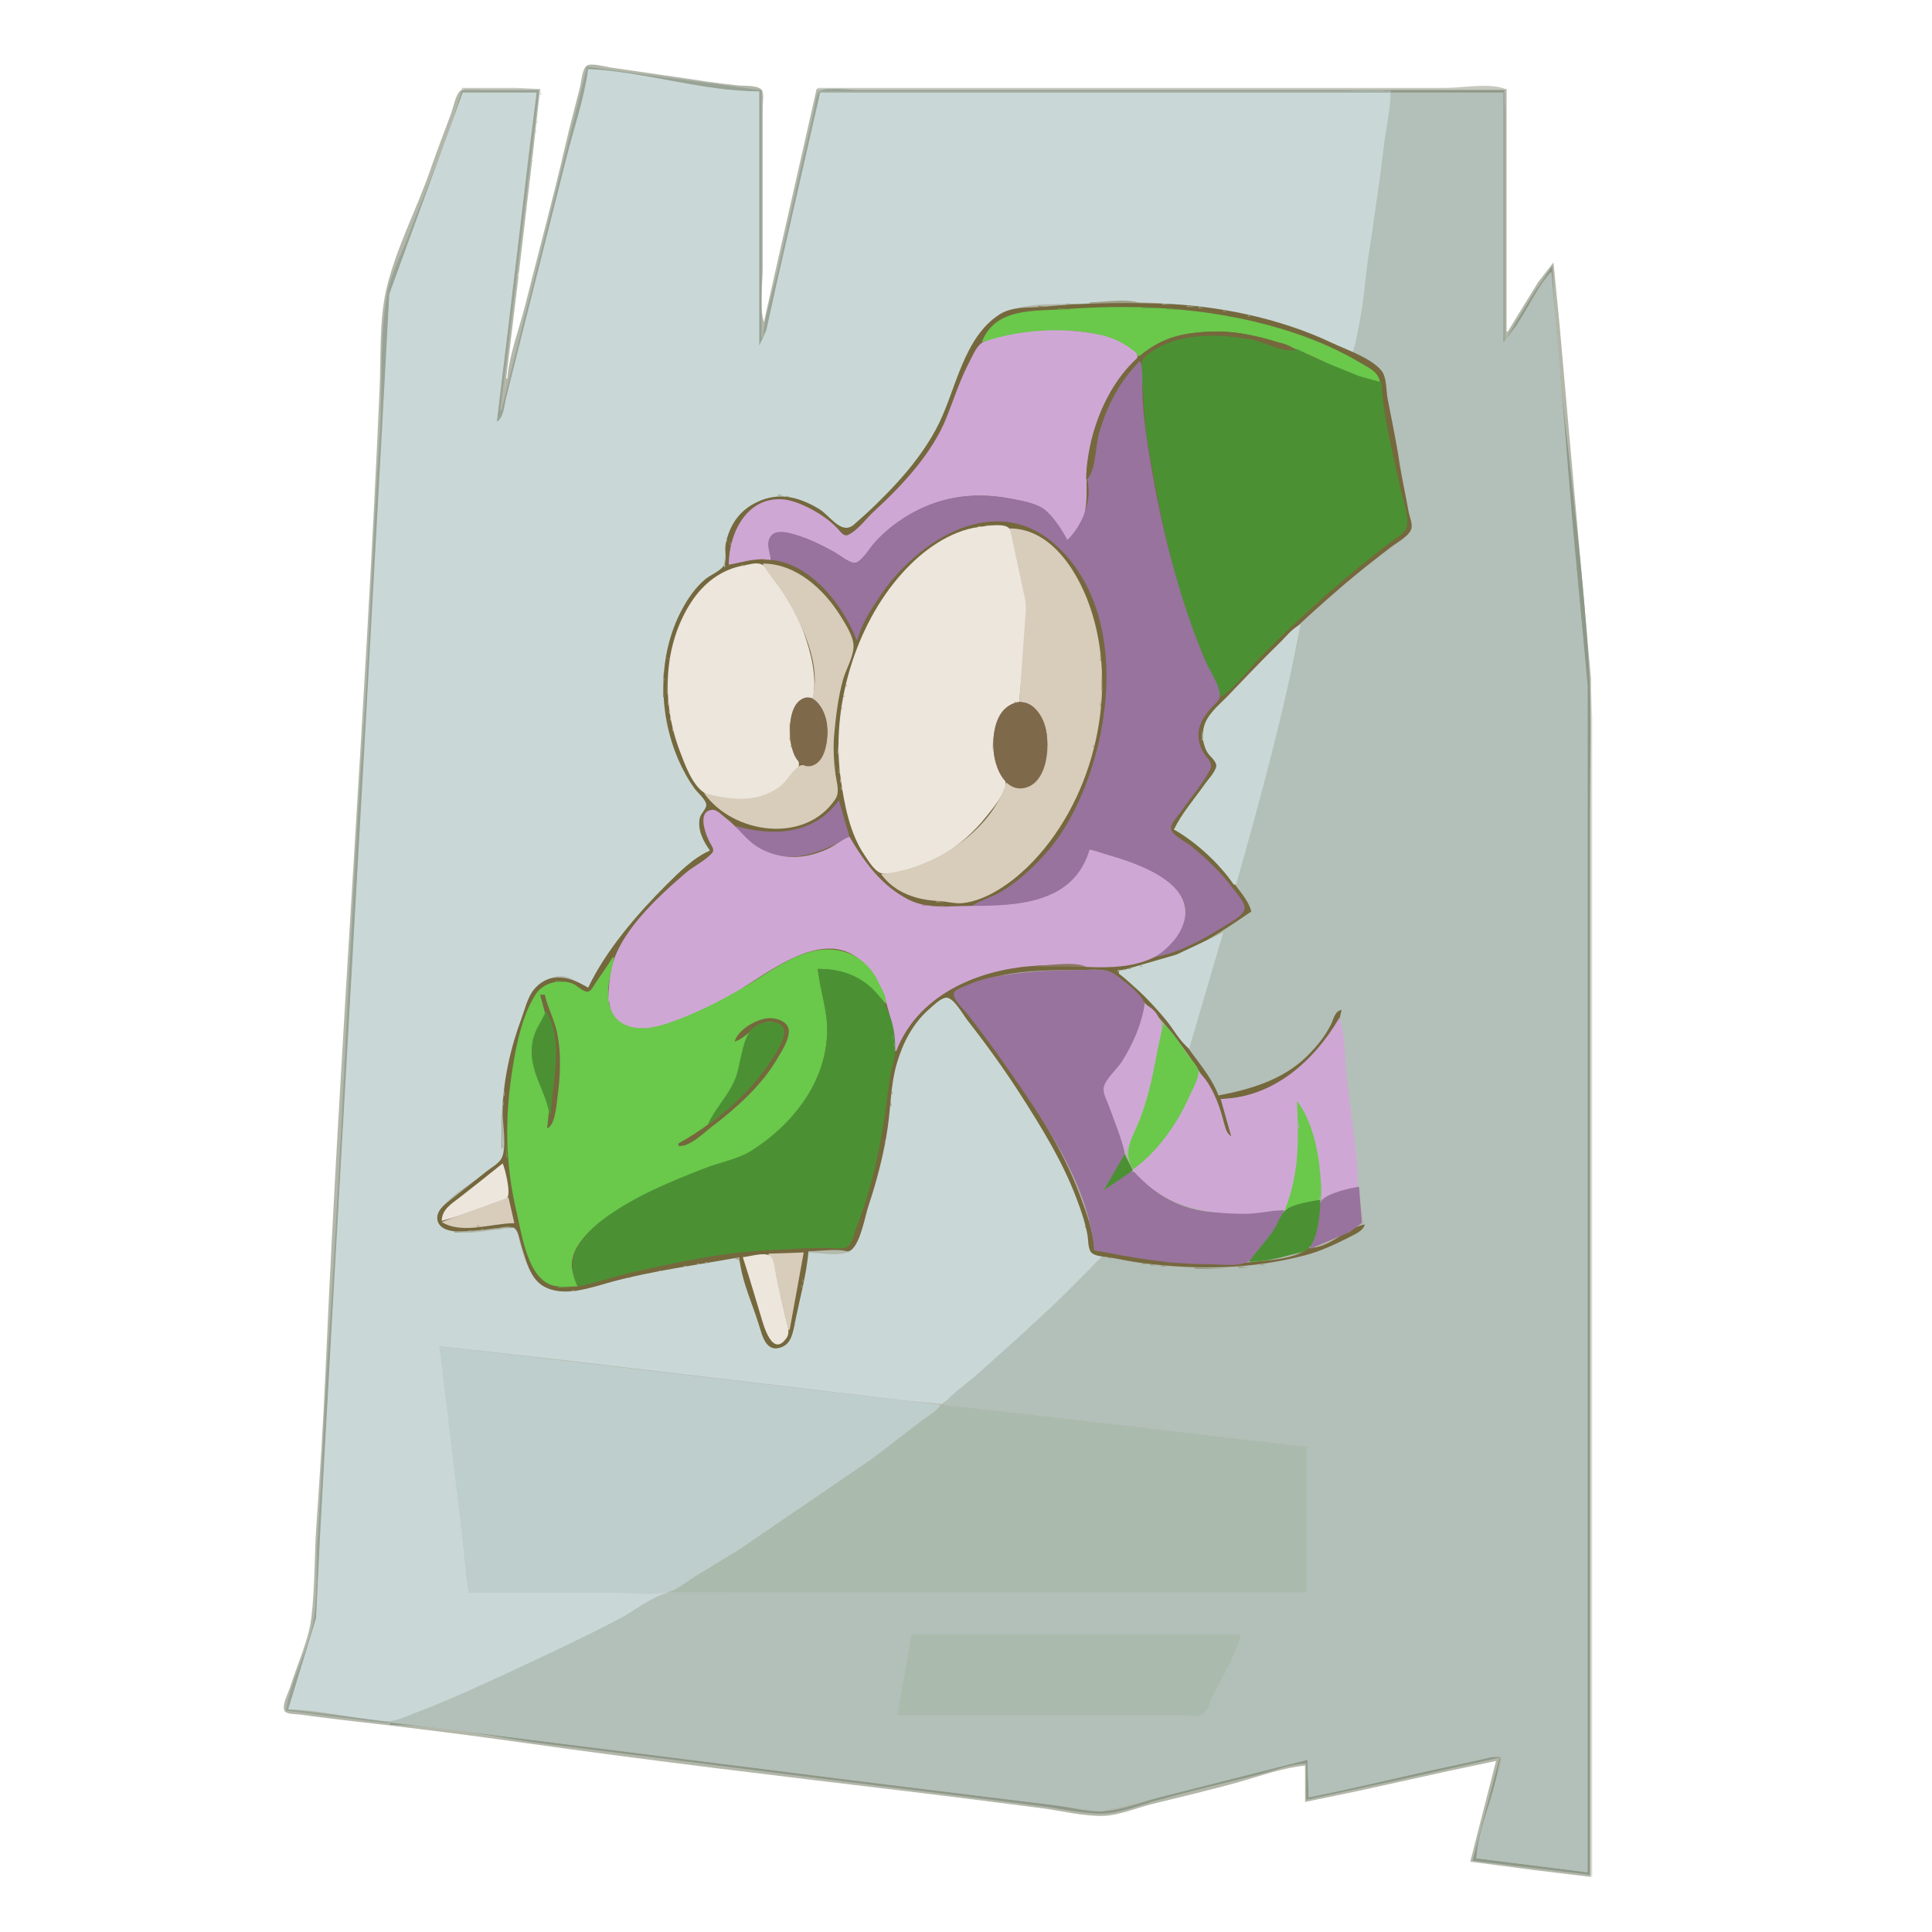 <svg version="1.1" id="Calque_1" xmlns="http://www.w3.org/2000/svg" x="0" y="0" viewBox="0 0 1649 1649" style="enable-background:new 0 0 1649 1649" xml:space="preserve"><style>.st2{fill:#c9d8d7}.st4{fill:#d8dad4}.st9{fill:#d9dbd5}.st11{fill:#9ea088}.st12{fill:#b3bcaf}.st13{fill:#9e9f88}.st14{fill:#75683d}.st15{fill:#9fa089}.st17{fill:#6ac84b}.st18{fill:#679843}.st19{fill:#a4a792}.st20{fill:#679742}.st21{fill:#99997f}.st22{fill:#99987f}.st23{fill:#aeaeae}.st24{fill:#cfa7d5}.st25{fill:#4b9134}.st26{fill:#98739d}.st28{fill:#a28787}.st29{fill:#928764}.st30{fill:#bfb6a0}.st31{fill:#ece6dd}.st32{fill:#d8ccbb}.st33{fill:#a28788}.st35{fill:#b3bbaf}.st36{fill:#a89f81}.st38{fill:#a4a793}.st39{fill:#a99f82}.st40{fill:#a69a7b}.st42{fill:#b0a78c}.st44{fill:#7f694b}.st55{fill:#a3a692}.st57{fill:#90b688}.st61{fill:#90b689}.st64{fill:#93937a}</style><path d="M433 323h-1l9.7-80 12.6-107 6.7-60h-49c-4.8 0-14.4-1.8-18.5 1-4.5 3.1-6.4 14-8.2 19-5.6 15.7-11.9 31.2-17.3 47-11.8 34.7-30.4 69.3-38.5 105-5.9 26.2-4.3 57.2-5.5 84-12.2 279.1-33.9 557.9-46.1 837-2 44.7-4.8 89.4-7.9 134-1.8 25.9-1.1 52.2-4.3 78-2.3 19.2-12 39.5-17.7 58-1.5 4.9-7.3 15.7-5.4 20.7 1.4 3.7 9.1 3.2 12.3 3.6 12.3 1.6 24.7 3.3 37 4.7 51.7 5.8 103.5 12.2 155 19.5 109.7 15.5 220 28.6 330 41.7 37.4 4.5 74.7 9.3 112 14.1 17 2.2 35.9 7.1 53 6.6 12.9-.4 28.3-6.8 41-10 25.3-6.3 50.9-12.2 76-19.3 17.5-5 36.9-12 55-13.6v31l44-9.1 79-17.4 40-8.5-22 86 55 7.2 48 5.8V579l-17.8-200-9-102-5.2-53-13.2 17-25.8 42h-1V76H697l-32.4 143-12.6 56c-4.1-13.9-1-32.5-1-47V91c0-3.8 1.4-11.3-1-14.4-3.1-4-15.3-3.2-20-3.7-17.6-1.7-35.5-4.6-53-7.2-18.6-2.7-37.3-5.4-56-8.1-4.4-.6-16.6-4.2-20.3-1.5-3.8 2.8-4.5 13.5-5.6 18-4.2 16.7-8.7 33.3-12.6 50-10.5 45.8-23 91.4-34.4 137-5 19.9-13.4 41.3-15.1 61.9z" style="fill:#b3b7aa"/><path d="m501 57-53.3 214-19.7 79h-1l7.9-63L460 77h-66c-11.6 42.6-30.8 84.6-46.2 126-5.7 15.2-14.7 32-17.4 48-6.9 39.7-3.7 82.7-6.4 123-5.7 83.9-8.3 168.1-14 252-12 174.5-17.9 349.5-29.8 524-3.7 53.9-5.3 108-9 162-1.6 22.8 0 46.4-3.3 69-3.9 27-19.8 52-23.8 79l41 5.3 48 5.7v-1l-39-5.3-48-5.7 23.8-77 4.3-87 13-234L321 470l8-153 3.3-64 15.4-43 29.8-81L395 79h63l-24.2 199-9.8 82c5.9-2.1 6.3-12.6 7.6-18l13.5-54c12.8-51.4 25.9-102.6 38.7-154 6-24.2 16.1-50.2 18.1-75 48.5 3.8 97.3 19 146 19v217c4.8-1.7 4.7-7.6 6-12 3.8-13 5.9-26.8 8.9-40 9-39 18.7-77.9 26.8-117 3.3-15.8 9-31.9 10.3-48h487v-1H733c-7.4 0-27.6-3.6-33.4 1-3 2.3-3.8 11.4-4.6 15-2.7 12.7-5.8 25.3-8.7 38-7.6 33.7-15.1 67.4-22.8 101-4.2 18.3-10.6 37.3-12.5 56h-1V77L501 57z" style="fill:#98a396"/><path class="st2" d="M502 59c-3.4 25.5-12.4 51.1-18.6 76-12.6 50.4-25.4 100.6-38 151l-13.5 54c-1.5 6.2-2 16.6-7.9 20l9.7-80 17.5-148 6.8-53h-63l-46.7 128-16 44-6.4 118-13 235-30.8 546-9 162-3.3 69-23.8 78c22.5.2 45.6 5.9 68 8.2 7.6.8 15.4 2.8 23 1.5 21.5-3.7 43.9-17.3 64-25.7 58.2-24.2 113.3-53.7 169-83v-1H400c-8.8-69.6-12.2-141-25-210l100 11.2 205 24.1 90 10.8 34 3.3 13-9.9 27-23.5 69-63.9 28-29c-3.4-.5-8-1.1-10-4.3-2.4-3.8-1.9-10.4-2.9-14.7-3-12.3-6.4-24.2-11.1-36-18.6-46.6-48.2-88.5-77.4-129-6.9-9.5-14.1-18.8-21.4-28-2.4-3.1-5.7-9.3-10.2-9.3-5 .1-11.4 6.7-15 9.7-15.6 13.2-23.3 31.4-28.6 50.6-4.9 18-5 38.4-7.7 57-3.1 20.9-9.4 42-16.1 62-3.1 9.2-7.2 32.8-15.9 38-7.6 4.6-26 1-34.8 1-3.9 20.6-7.3 41.5-11.7 62-1.8 8.3-4.9 17.2-14.3 19.3-9 2-13-9.8-15.1-16.3-4.7-14.6-8.8-29.3-13.2-44-1.3-4.4-2.3-13.3-6.9-15.4-3.7-1.6-9 0-12.8.5-10.4 1.4-20.8 3.5-31 5.5-24.7 4.9-49.6 9.2-74 15.9-16.7 4.6-36.1 10.6-50.9-2.1-11-9.4-16.3-32.8-19.1-46.5-16.7 0-36.7 6.4-53 3.3-7.1-1.3-17.2-6.6-13.6-15.3 5.9-14.3 29.8-26.5 41.6-36 3.8-3 10.5-6.6 12.4-11.2 3.6-8.8-1-25-.3-34.8 2.1-31 9-60.7 19.3-90 5-14.3 13.4-29.8 30.7-30.8 9.1-.5 16.2 6.5 24 9.8 29-43 58.8-89.1 104-117-4.3-8.1-10.3-16.2-8.8-26 .7-4.7 7.5-9.6 6.4-14-1.1-4.5-7.3-9.3-10-13-5.8-7.8-10.3-16.2-14.3-25-18-39.9-18-88.3 3-127 5.1-9.5 11.5-18.6 19.7-25.7 4.2-3.7 12.1-6.9 15-11.6 3.3-5.4 1.7-15.5 3-21.7 3.3-14.9 13.6-26.7 27-33.4 18.9-9.5 35.8-4.2 53 6.9 6.5 4.2 18.4 20.8 26 15.5 9.3-6.5 17-16 25-24 19.3-19.4 39.4-41 51.2-66 14-29.7 20.8-66 46.8-88.7 18.5-16.2 54.8-11.8 78-13.4 55.2-3.8 111.9 2 165 17.5 21.5 6.3 41.7 19.2 63 24.6 10-40.7 13.3-83.6 19.3-125 4.5-31.5 12.5-65.2 12.7-97H700l-36.9 162-9.1 41-6 13V78c-48.8 0-97.2-16.9-146-19z"/><path d="M394 75v1h67l-21-1h-46m304 0v1h587c-13.1-5.5-36.7-1-51-1H698z" style="fill:#c6c9bf"/><path class="st4" d="M461 76v5h1l-1-5z"/><path d="M1187 77v2h96v213c6.4-2.1 10-11.5 13.4-17 8.4-13.5 16.3-31.9 27.6-43l8.8 103 9.3 114 12.8 137v1012l-95-12 16.2-64 4.8-22.4-10 .4-29 6.4-125 27.6-1-32c-40.2 8.3-80.3 19.7-120 30.2-17.8 4.7-38.6 13.4-57 13.8-13.8.3-28.3-4.2-42-5.8-30.4-3.4-60.6-7.4-91-11-110.1-13.2-220-27.9-330-41.4-31.3-3.9-62.7-7.8-94-11.9-16.1-2.1-32.7-5.8-49-5.8v2c45 .4 91.4 11.2 136 16.7 104.7 12.9 209.3 26.7 314 39.4 34.7 4.2 69.3 8.8 104 13.1 16.8 2.1 34.2 6.1 51 6.7 15.8.5 34.8-7.3 50-11.5 27.8-7.7 56-14.3 84-21.3 13.8-3.4 28.8-9.5 43-10.1v31l67-14.3 98-21.7-23 88 100 12V698c0-37.5 1.6-75.5 0-113-5.2-119.6-26.8-238.4-32-358l-15.1 22-24.9 41h-1V77H1187z" style="fill:#8d9888"/><path d="M1284 77v213h1V97l-1-20z" style="fill:#a0a798"/><path d="M700 78v1h487c-11.2-4.7-30.8-1-43-1H700z" style="fill:#a4b0a6"/><path d="M1187 79c-.3 15-4.1 30.1-5.8 45-3.7 30.7-7.8 61.5-12.8 92-4.6 27.9-4.6 59.3-14.3 86 7.5 3.2 20.3 8.7 25.3 15.3 4.5 6 3.7 17.5 5.2 24.7 5.1 23.7 10.2 48 13.6 72 1.2 8.4 2.7 16.7 4.4 25 .8 3.9 3.3 9 1.4 13-4.9 10.2-24 19.8-32.9 26.5-21.9 16.4-40.4 37-62 53.5.9 17.9-7.7 38.7-11.9 56-9 37.7-18.5 75.4-28 113-3.2 12.7-6.7 25.3-10 38-1.3 4.8-4.9 12-3.9 17 1.6 7.7 9.9 14.5 12.8 22l-25 17-6.1 24-14.6 50-7.2 26 9 14 15.9 26c28.9-3.7 58.2-15.2 79-36 7.1-7.1 12.7-15 17.2-24 2.4-4.8 3.2-11.2 8.8-13-3.6 14 1.2 30 2.8 44 3.7 31.3 7 62.7 10.3 94 1.2 11.3 2.3 22.8 4.1 34 .5 3.2 2.7 10.9.9 13.8-2.4 3.9-9.2 6.5-13.1 8.5-12.5 6.4-25.4 12-39 15.7-38.9 10.5-75.9 11.8-116 9-12.4-.8-24.7-3.4-37-5.3-4.8-.8-11.2-3.4-16-2.5-4.7.9-8.8 6.7-12 9.9l-25 25c-22.7 22.7-47.3 43.4-71 64.9-9.3 8.4-21.5 15.9-29 26.1l46 5.2 88 10 176 20.8v124H628c-17.7 0-38.7-3.2-56-.1-15.5 2.8-32.9 17.8-47 24.8-42.3 21.2-84.8 41.2-128 60.6-14.5 6.5-29.2 12.5-44 18.1-7.3 2.8-14.1 6.4-22 6.6v1l50 5.8 94 11.9 301 37.6 120 14.9 44 5.8 58-14.1 118-29.9 1 32c41.9-8.1 83.2-18.8 125-27.4 9.7-2 19.4-4.1 29-6.4 2.5-.6 8.1-2.8 9.9.2 2.5 4.1-4.1 18-5.2 22.6-5.1 20-14.7 42.4-15.6 63l95 12V585l-12.8-137-9.3-114-8.8-102-10.1 14-20 32-10.9 14V79H1187z" style="fill:#b3c0b9"/><path class="st4" d="M458 101v4h1l-1-4m-1 8v4h1l-1-4z"/><path class="st9" d="M454 134v4h1l-1-4m-5 41v4h1l-1-4z"/><path d="M442 232v4h1l-1-4z" style="fill:#d8dbd4"/><path class="st4" d="M1328 246v4h1l-1-4z"/><path class="st11" d="M930 258v1h44c-11.5-4.8-31.5-1-44-1z"/><path class="st12" d="M974 258v1h8l-8-1z"/><path class="st13" d="M910 259v1h14l-14-1z"/><path class="st14" d="M606 726c-13.7 5.7-26.6 18.7-37 29-24.8 24.7-51.9 56.1-67 88-15-9-32.3-14.4-45.8 1-5.8 6.6-8 16.9-11 25-9.3 24.6-15.9 53.6-16.2 80-.1 10.3 4 30.8-1 39.8-2.5 4.5-9 8-13 11.2-9.6 7.7-19.3 15.3-29 23-5.4 4.3-13.9 9.8-12.7 18 1.2 7.7 10.2 9.9 16.7 10 11.3.1 22.8-1.4 34-2.7 3.8-.5 11.4-2.2 14.7-.2 4 2.4 4.9 10.8 6.3 15 4 12.1 7.1 28.1 19 34.8 17.3 9.8 40.4 1 58-3.8 35.9-9.8 72.6-14.2 109-21 1.8 20.8 12.7 42.9 18.4 63 2 6.8 5.7 16.2 14.6 14.6 10.4-1.9 12.3-10.8 14-19.6 4-20.6 10.4-42.2 12-63h26c3 0 7.7.9 10.3-1 8.2-6.1 11.9-28.6 15-38 7.2-21.6 13.1-44.5 16.4-67 2.6-17.8 2.6-36.6 7.6-54 5.1-17.6 13.7-34.5 27.7-46.7 3.6-3.1 9.2-8.9 14-9.8 6.4-1.3 14.8 14.2 18.2 18.5 16.1 20.6 31.6 42 45.7 64 18.2 28.4 36.1 57.3 48 89 3.8 10.1 7.5 20.4 9.3 31 .7 3.9.4 12.3 3.4 15.1 3.4 3.2 11 3.3 15.4 4 10 1.7 19.8 3.9 30 5.1 46.7 5.6 91.4 5 137-6.9 13.2-3.5 25.9-9.4 38-15.6 5-2.6 11.3-5.1 13-10.7-16.4 3-30.3 20.7-48 20-11.1 9.7-35.8 10.8-50 12.2-46.2 4.6-87.7-4.1-133-10.2-.5-16.1-6.8-32.1-12.3-47-15.1-40.6-40-78.9-65.1-114-9.4-13.1-18.8-26.3-28.8-39-3.6-4.6-12.2-12.1-13.1-18-.6-4 6.5-6 9.3-7.2 10.3-4.5 21-7.4 32-9.6 21.6-4.4 43-4.3 65-4.3 7.8 0 19.8-1.6 27 1.9 9.6 4.7 18.3 15.9 26 23.2 24.6 23 46.1 53.7 62.6 82.9 4.1 7.3 6.1 16 8.5 24 1.2 3.9 1.6 8.8 5.9 10l-9-32c40.4-.3 95.8-33.9 103-76-5.9 1-6.8 8.2-9.3 13-5.3 10.4-12.4 18.8-20.7 27-20.2 19.7-48 27.9-75 33-4.7-12.9-14.5-25.1-22.6-36-11.9-15.9-23.4-31.9-37.4-46-8.3-8.4-18.8-15.6-26-25 42.6-1.9 80.3-27 114-50-1.8-7.6-7.7-14.8-12.4-21-12.9-17.2-33.1-41.1-53.6-49 8.5-12.4 17.1-24.7 25.7-37 3.2-4.6 10.1-11.3 10.7-17 .5-5.2-6.3-9.7-8.6-14-6.8-12.9-1.8-23.8 7.4-34 34.1-38.2 71.8-74.5 110.8-107.7 12.7-10.8 25.8-21 39-31.2 5.1-3.9 13.9-8.5 17-14.2 2.5-4.7-.8-11.1-1.7-15.9-2.5-14.6-6-29.3-8.2-44-2.6-17.8-6.5-35.4-9.8-53-1.2-6.6-.7-18.1-5.1-23.5-8.8-11-29.8-17.9-42.3-23.8-45.4-21.6-100-32.5-150-33.7-32-.8-64.2-.3-96 2.8-12.7 1.2-26.7-.6-38 6.7-30.1 19.5-36.8 62.7-51.3 92.5-16 32.9-45.4 63-72.7 86.7-10.8 9.4-20.2-7.5-30-13.4-18.4-11-36.6-14.9-56-4.1-13.4 7.4-20.9 20-23.6 34.8-1 5.2 1.5 13-1.4 17.6-3.1 4.9-11.5 8.1-16 11.8-8.3 7-14.6 16.1-19.7 25.6-20.8 38.4-20.5 88.2-3.4 128 3.8 8.8 8.4 17.3 14 25 2.7 3.7 8.7 8.6 9.9 13 1 3.9-4.5 8.1-5.4 12-2.2 10.2 2.9 20 8.7 28z"/><path class="st15" d="M992 259v1h7l-7-1z"/><path d="M886 261v1h8l-8-1z" style="fill:#898462"/><path class="st13" d="M1013 261v1h8l-8-1z"/><path class="st17" d="M838 292c44.7-8.7 95.9-21.2 134 12h1c36.4-28.8 85.8-24.3 127-8.5 26 10 50.8 25 78 32.5-.5-10.3-9-13.6-17-18.4-17.3-10.3-35.9-18.5-55-25-63.2-21.3-130-25.6-196-20.8-26.1 2-60.4-2-72 28.2z"/><path class="st18" d="M975 262v1h17l-17-1z"/><path class="st19" d="M1023 262v1h4l-4-1z"/><path class="st20" d="M903 263v1h11l-11-1m93 0v1h9l-9-1z"/><path class="st21" d="M1044 265v1h3l-3-1z"/><path class="st22" d="m1060.7 268.3.7.3-.7-.3z"/><path class="st15" d="M1065 269v1h3l-3-1z"/><path class="st23" d="M893 282v1h24l-24-1z"/><path class="st24" d="M622 482c12.1-2.1 23.5-6.3 36-4-.3-5-2.6-9.9-1.9-15 1.3-8.7 9.9-9.5 16.9-7.9 15.4 3.7 29.3 11 43 18.7 3.7 2.1 10.4 8.1 14.9 6.7 5-1.5 9.8-9.8 13.1-13.6 7.6-8.9 16.3-16.7 26-23.3 28.1-19.1 58.9-24.3 92-18 8.9 1.7 21.2 3.7 28.7 9.2 8.1 5.9 14.5 18 20.3 26.2 19.3-13.9 16.1-36 16.4-56 .2-10.9 3.7-22.5 6.5-33 4.3-16.4 10.8-33.1 20.6-47 3.5-5 16.4-15.2 16.4-20.9 0-2.9-3.8-5.1-5.8-6.6-7.1-5.2-15.5-9.2-24-11.2-30.6-7.5-71.1-5.2-101 5.3-6.1 2.2-9.4 11.1-12.3 16.5-8.4 15.8-13.6 32.5-20.2 49-12.2 30.1-37.9 57.7-61.6 79.3-6.8 6.2-13.6 16.1-22 20.1-4 1.9-6.7-2.9-9.1-5.4-7.1-7.4-15.8-13.2-24.9-17.8-6.4-3.2-14.8-6.6-22-7.1-31.3-2.2-46 29.9-46 55.8z"/><path class="st14" d="M927 409c7.2-2.5 6.3-19.4 7.9-26 5.4-22.8 13.5-45.6 28.6-64 26.3-32.1 67-37 105.5-28.9 12.3 2.6 24.5 8.8 37 9.9-3.1-5.5-11.3-6.8-17-8.4-15.4-4.4-31.9-8.6-48-8.6-17.6 0-34.9 1.2-51 9.3-40.1 20-62.1 73.5-63 116.7z"/><path class="st25" d="M1042 595c13.9-9.8 25-25.5 37.1-37.6 24.9-24.8 50.7-48.7 77.9-71 10.5-8.6 21.2-17.1 32-25.3 3.7-2.8 10.5-6.4 11.7-11.2 2.3-9.7-4.2-26.2-6.2-35.9-5.8-28.1-14.3-59.4-15.5-88h-1l-18-5-35-14.2-18-8.8c-9.3 4.6-29-6.5-39-8.2-29.6-5.3-65.3-6.2-89.9 14-6.3 5.2-3.9 14.1-3.2 21.2 1.7 17.7 1.6 35.4 4.7 53 8 45.1 15.8 89.1 29.5 133 8.9 28.9 21.3 56.2 32.9 84z"/><path class="st26" d="M973 308c-17.5 17.5-28.2 38.3-35 62-3.1 10.7-2.5 31-10 39 4.4 18.6-4.1 38.9-17 52-4.1-8.3-12.1-20.5-19.5-26.2-7.3-5.5-19.8-7.5-28.5-9.2-33.7-6.4-65.3-1.4-94 18-8.5 5.7-16.6 12.6-23.3 20.3-4 4.7-9 13.2-14.5 16-4.4 2.2-15.3-6.7-19.2-8.9-12.1-6.7-24.5-12.8-38-16-5.8-1.4-13.6-2.4-17 3.9-3.1 5.8.4 13 1 19 33.9 3 61.6 38.6 73 68h1c3.1-13.1 11.6-26 19-37 32.2-48.1 99.2-90.9 151-42.9 56.3 52.1 49 147.5 21.4 211.9-7.3 17-16.6 33.9-28.7 48-11.5 13.4-25.5 26.5-40.7 35.5-7.6 4.5-16.6 6.8-24 11.5 6.6 1.9 14.2 1 21 1 30.7 0 72.8-13.9 79-49 21.9 7.1 44.9 13.4 64 26.7 15.6 10.9 22.9 22.1 14.2 40.3-1.9 4-4.4 7.7-7.4 11-4.6 5.1-9.7 9.9-15.8 13v1c20.7-3.1 42.6-15.5 60-26.4 4.8-3 15.9-8.6 17.2-14.6 1-4.9-5.9-12.3-8.6-16-10.4-14.4-23.8-27.1-37.6-38.2-3.8-3.1-16.6-9.4-16.6-14.8 0-4.6 6-10.3 8.5-14 8.1-11.7 18.3-23.4 24.9-36 3-5.7-2.4-9.5-5.3-14-3.6-5.6-5.2-12.3-4.4-19 .9-7.5 6.1-14.5 11-20 2.5-2.8 7-5.9 7.1-10 .3-8.5-9.1-22.1-12.4-30-9-21.1-16.6-43-23.1-65-12.5-42.1-21-84.6-27.4-128-1.9-12.6-3-26.2-3.3-39-.2-7.1.8-17.3-2-23.9z"/><path class="st15" d="m807.3 345.7.3.7-.3-.7z"/><path class="st21" d="M664 422v1h5l-5-1z"/><path class="st13" d="M671 423v1h3l-3-1z"/><path d="m656.7 424.3.7.3-.7-.3z" style="fill:#9a997f"/><path class="st28" d="m673.7 427.3.7.3-.7-.3z"/><path class="st29" d="M841 448v1h14l-14-1z"/><path class="st30" d="M835 449v1h3l-3-1z"/><path class="st31" d="M870 599c2-25.5 6-50.2 6-76 0-18.4-2.9-37.3-8-55-1.4-4.8-3.2-14.8-7.5-17.8-5.2-3.7-18.5-1.2-24.5-.5-25.6 3.3-48.9 20.5-65.8 39.3-40.9 45.3-61.2 115.8-52.6 176 3.1 21.9 7.8 46.7 20.4 65 3.7 5.4 9.5 15.9 17 15.8 33.3-.4 67-23.7 86.8-48.8 5.6-7.1 14.2-17.1 16.5-26 1.5-6.1-6.5-14.1-8.3-20-5.5-16.9-1.6-48.6 20-52z"/><path class="st32" d="m862 451 13.9 65-5.9 83c24.9 2.5 27.8 37.9 20.1 56-6.3 14.8-16.8 21.6-31.1 13-13.5 42.6-64.2 74.6-107 78 11.6 16.1 30.4 22.2 49 23 7 .3 14 2.6 21 1.8 20.3-2.4 40.8-17 55-30.8 54.7-53.3 77.8-143.7 55-217-9.6-31-32.7-71.7-70-72z"/><path class="st33" d="m721.7 458.3.7.3-.7-.3z"/><path class="st21" d="M620 459v3h1l-1-3z"/><path d="M623 462v3h1l-1-3z" style="fill:#a28888"/><path class="st35" d="M618 473v11h1l-1-11z"/><path class="st28" d="M652 477v1h4l-4-1z"/><path class="st31" d="M694 596c3.4-18.5-1.7-38.6-7.9-56-3.8-10.7-9.5-21.3-15.3-31-4.5-7.5-12.6-24-21-27.4-4.5-1.8-10.3.2-14.8 1-19.2 3.2-34.6 15.2-45.1 31.4-24.2 37.3-25.2 86.2-9.7 127 4.3 11.3 10.5 29 21.1 35.8 10.2 6.5 27.1 6.2 38.7 5.1 14.2-1.4 39.4-12.5 41.9-28.8.7-4.6-4.6-10.6-6-15-4.3-14-1.9-44.4 18.1-42.1z"/><path class="st32" d="M651 481c4.5 9 11.9 16.5 17.3 25 15.3 23.8 33.9 62 24.7 91 17.3 8.1 17.2 43.5 2.9 54.6-4.6 3.6-9.4-.3-13.6 2.2-6.6 4-10.7 13.4-17.4 18.1-19.7 13.9-42.2 10.8-64 5 24.4 34.8 86.3 44.1 112.2 5 3.8-5.8 1.1-13.6.2-20-1.6-11.4-2.3-23.5-1.3-35 1.5-15.7 3.3-31.7 7.6-47 2.5-8.9 9.2-19.7 8.9-29-.3-8.3-6.8-18.1-11-25-14.2-22.9-38-44.9-66.5-44.9z"/><path class="st36" d="M633 482v1h3l-3-1z"/><path class="st2" d="M1002 708c19 10.8 38.7 29 51 47h2c20.6-72.9 41.1-147.5 55-222-7.5 3.5-13.1 11.3-19 17-14.8 14.3-28.5 29.5-43 44-7.4 7.5-18.2 16.1-20.6 27-1.5 6.8-.5 15 3 21 2.2 3.8 9 8.2 7.5 13-1.7 5.2-7 10.5-10.1 15-8.6 12.2-19.4 24.6-25.8 38z"/><path class="st36" d="m572.3 556.7.3.7-.3-.7z"/><path d="M939 557v7h1l-1-7z" style="fill:#a79b7b"/><path class="st38" d="M568 559v3h1l-1-3z"/><path class="st39" d="M571 561v3h1l-1-3z"/><path class="st40" d="M940 572v18h1l-1-18z"/><path class="st13" d="M566 573v8h1l-1-8z"/><path class="st29" d="M569 577v16h1l-1-16z"/><path d="M566 581v14h1l-1-14z" style="fill:#8a8463"/><path class="st42" d="M722 583v3h1l-1-3z"/><path class="st9" d="M1358 586v1015h1V613l-1-27z"/><path d="M720 592v3h1l-1-3z" style="fill:#b7ae96"/><path class="st44" d="M686 595.9c-14.7 5.8-12.9 34.4-9 46.1 2.3 7.1 8.7 14.4 16.9 11.3 14.4-5.6 13.9-33.8 9.1-45.3-2.5-6.2-8.9-15.3-17-12.1z"/><path d="M570 596v6h1l-1-6z" style="fill:#afa78c"/><path d="M939 598v5h1l-1-5z" style="fill:#a79b7c"/><path d="M866 599v1h4l-4-1z" style="fill:#a09077"/><path class="st44" d="M870 599.4c-24 2.6-25.2 38-18.9 55.6 3.2 8.9 10.5 18.8 20.9 17.9 23.5-2 25.7-41.9 18.2-57.9-3.8-8.1-10.2-16.6-20.2-15.6z"/><path class="st39" d="M718 602v3h1l-1-3z"/><path d="M571 606v3h1l-1-3m1 6v3h1l-1-3z" style="fill:#beb69f"/><path class="st21" d="M569 615v3h1l-1-3z"/><path d="M674 616v16h1l-1-16z" style="fill:#9a876e"/><path class="st36" d="m573.3 618.7.3.7-.3-.7z"/><path class="st21" d="m570.3 620.7.3.7-.3-.7z"/><path class="st30" d="M574 621v3h1l-1-3z"/><path class="st35" d="M1026 623v9h1l-1-9z"/><path class="st39" d="m576.3 629.7.3.7-.3-.7z"/><path d="M847 632v8h1l-1-8z" style="fill:#d0c6b8"/><path d="M675 635v3h1l-1-3z" style="fill:#ae9f8a"/><path class="st42" d="M715 635v9h1l-1-9z"/><path class="st40" d="M933 635v3h1l-1-3z"/><path d="m849.3 649.7.3.7-.3-.7z" style="fill:#bcae9c"/><path class="st40" d="M712 650v5h1l-1-5z"/><path class="st22" d="m1039.3 652.7.3.7-.3-.7z"/><path class="st42" d="M716 655v5h1l-1-5m1 9v4h1l-1-4z"/><path class="st30" d="M718 671v3h1l-1-3z"/><path class="st42" d="m719.3 677.7.3.7-.3-.7z"/><path class="st36" d="m720.3 682.7.3.7-.3-.7z"/><path class="st26" d="M716 683c-20.9 29.6-56.5 31-88 22 3.2 7.3 9.3 12.7 16 16.9 28.5 17.7 54.5 7.1 81-7.9l-9-31z"/><path class="st39" d="m721.3 686.7.3.7-.3-.7z"/><path class="st24" d="M764 897h1c19.8-51.1 76.5-72.4 128-73 29.3-.3 62.3 6.5 90-6 6.5-2.9 12.1-7.8 16.9-13 3.4-3.6 6.2-7.6 8.3-12 17.6-36.6-33.5-54.9-61.2-62.9-5.7-1.6-11.2-3.8-17-5.1-13.5 46.8-62.8 48.2-102 48.2-17.4 0-35.7 2.9-52-5.1-23.3-11.6-38.2-32.2-51-54-6.7 2.6-12.3 7.7-19 10.7-18.7 8.4-37.6 9.3-56 0-12.7-6.4-19.1-18-30-26.1-3.1-2.3-7.9-7.8-12-7.5-14.1 1-5 23-1.6 28.9 1.6 2.7 3.7 5.5 1.2 8.2-6 6.6-15.8 11.1-22.6 17-24.1 20.7-59.3 52.8-64 85.7-1.8 13-3.9 32.1 7 41.8 14.6 12.9 42.7 1.3 58-4.8 11-4.4 21.5-9.8 32-15.3 31.3-16.2 83-65 118-31.7 4.1 3.9 7.9 8.1 10.9 13 4.1 6.6 7.5 14.5 9.6 22 3.8 13.1 7.4 27.4 7.5 41z"/><path class="st39" d="m726.3 702.7.3.7-.3-.7z"/><path d="M799 769v1h7l-7-1z" style="fill:#a69b7b"/><path class="st28" d="M787 772v1h8l-8-1m15 1v1h8l-8-1z"/><path class="st2" d="M955 829v2c14.7 11.2 28.8 25.8 40.5 40 6.4 7.8 11.4 17.8 19.5 24l29-99-40 18.8-49 14.2z"/><path class="st17" d="M524 817h-1c-4.6 7.5-9.8 14.7-14.7 22-1.5 2.2-3.6 6.9-6.5 7.4-3.8.6-9.3-5.4-12.8-6.8-11.1-4.4-25.5-1-32 9.4-11.1 17.5-16.2 41.9-19.4 62-6.8 42.2-6.6 81.3 3.2 123 4.3 18.3 8.8 52.5 27.2 61.7 7.5 3.7 16.9 2.3 25 2.3-2.3-6.5-5.4-12.9-4.9-20 1.3-17.9 20.4-32.5 33.9-41.7 25-16.9 53-28.6 81-39.4 12-4.6 25.8-7.3 37-13.4 36.1-19.7 64.1-58.9 66-100.5.9-19.7-5.2-36.9-8-56 23.9 0 43.5 11 58 30 1.2-5.7-3.5-12.9-5.9-18-12-26.3-38.1-34.2-64.1-24.9-17.7 6.3-33 17.8-49 27.3-22 13-44.7 24.6-69 32.6-21.8 7.2-46.7 5-48.9-23-.9-11.5 3.4-22.8 4.9-34z"/><path class="st38" d="m987.7 820.3.7.3-.7-.3z"/><path class="st33" d="m970.7 821.3.7.3-.7-.3z"/><path d="M886 824v1h41c-10.8-4.5-29.3-1-41-1z" style="fill:#8b7861"/><path class="st28" d="m956.7 824.3.7.3-.7-.3z"/><path class="st19" d="M973 824v1h3l-3-1z"/><path class="st21" d="M963 826v1h3l-3-1z"/><path class="st25" d="M698 827c1.6 18.4 8.4 35.1 8 54-1 42.8-30 79.4-65 101.3-11.4 7.1-26.5 9.8-39 14.6-29.4 11.4-59.3 23.6-85 42.2-19.9 14.4-36.5 34.1-24 58.8 14.5-2.5 28.7-7.8 43-11.1 39.1-9 80.8-18.1 121-19.8 16.4-.7 32.6-2 49-2 4.6 0 14.6 1.9 18.2-1.6 3.7-3.6 5.1-11.7 7-16.4 6.1-15.3 10.7-31 14.7-47 6.6-26.3 9.9-52.2 13.4-79 1-7.7 4.2-15.4 4.6-23 1.7-30.4-12.9-58.5-42.9-68-7.6-2.4-15-3-23-3z"/><path class="st55" d="M959 827v1h3l-3-1z"/><path class="st26" d="M934 1067c32.1 6.6 64.1 12 97 12 9.7 0 25.1 2.4 34-2 13-6.5 27.3-30.3 31-44-29.5 0-56.9 6.7-86-3.7-10.9-3.9-21.3-10-30-17.6-3.4-3-8.5-11.1-13.1-11.7-6.8-.9-19.7 12-24.9 16 4.6-8.3 18.5-23.4 18-33-.6-12.6-9.3-28-13.5-40-1.4-4-5.1-10.3-4.2-14.6 1-5.2 8.2-11.1 11.3-15.4 8.9-12.4 16.5-27.2 20.3-42 1.1-4.2 4.3-10.8 2.8-15-2.9-8.1-18.6-19.8-25.7-24.7-7.4-5.2-21.3-3.3-30-3.3-26.1 0-50.4 1.2-76 6.5-8.2 1.7-16.4 4.8-24 8.3-2.3 1.1-6.6 2.3-6.9 5.4-.4 5.2 8.3 13 11.3 16.9 11.2 14.3 22.2 29.1 32.6 44 31.6 45.4 71 100.9 76 157.9z"/><path class="st13" d="M954 828v2l2-2h-2z"/><path class="st12" d="M475 833v1h8l-8-1z"/><path class="st33" d="m835.7 833.3.7.3-.7-.3z"/><path class="st21" d="m484.7 834.3.7.3-.7-.3z"/><path class="st20" d="M474 837v1h9l-9-1z"/><path class="st23" d="M519 841v14h1l-1-14z"/><path class="st14" d="m461 849 12.9 48-6.9 66c6.9-2 8.2-21.6 9-28 2.3-17.7 3.1-35.3-.4-53-2.3-11.5-8.1-21.7-10.6-33h-4z"/><path class="st24" d="M977 857c-2.5 17.3-10.2 34.3-19.4 49-4.1 6.5-13.9 14.7-15.5 22-1.1 5 3.2 12.3 4.8 17 4.5 12.8 10.1 25.8 13.1 39h1c11.8-28.2 21.4-55 27.9-85 3.5-16.2 6-33.3-11.9-42z"/><path class="st25" d="M466 863c-3.8 9-9.8 16.1-11.5 26-4.3 24 10.7 40.2 14.5 62h1c1.2-27.5 11.8-62.2-4-88z"/><path d="m759.3 867.7.3.7-.3-.7z" style="fill:#839b7f"/><path class="st14" d="M627 889c11.2-3.1 18.9-18.3 32-16.6 20.4 2.6 2.7 26.7-3.3 35.6-18.6 27.3-47.8 52-76.7 68v2c9 1.5 21.2-10.7 28-15.9 21.4-16.3 43.2-35.6 56.8-59.1 3.6-6.2 11-17.4 9.2-25-1.4-6.2-9.6-8.8-15.1-9-10.7-.3-27.8 9.3-30.9 20z"/><path class="st24" d="M1143 869c-21 36-56.1 68-101 69l9 32c-5.7-3.5-6.8-13.9-8.7-20-3.6-11.7-9.7-26.9-19.3-35-13 32.9-30.4 58.5-56 83v1c25.8 29.5 57.3 37 95 37 8.9 0 17.2-1.4 26-2.7 2.9-.4 6.8.4 9-1.9 4.9-5 6.4-16.8 7.8-23.4 4.9-22.9 4-44.9 2.2-68h1c2.9 9.9 8.4 19.1 11.7 29 6 18 8.3 36.1 8.3 55l31-11c0-31.5-6.5-63.7-9.8-95-1.6-14.5-.6-35.7-6.2-49z"/><path class="st25" d="M604 960c22-15 43-36.2 56.8-59 3.7-6.1 13.9-21.4 5.1-26.6-7.7-4.6-20.8-1.3-26 6.1-7 9.9-7.8 28.9-12.5 40.5-5.8 14.3-17.3 25.3-23.4 39z"/><path class="st57" d="M992 872v4h1l-1-4z"/><path class="st17" d="M993 874c-6.9 26.8-9.4 53.7-19.4 80-6.2 16.2-16.2 27.5-6.6 44 20.4-14 38.2-39.4 48-62 2.5-5.8 8.7-15.5 7.8-22-.6-4.2-5.3-8.7-7.8-12-7-9.1-13.1-20.8-22-28z"/><path d="M551 877v1h4l-4-1z" style="fill:#91b689"/><path d="M762 882v5h1l-1-5z" style="fill:#72986a"/><path d="M763 889v4h1l-1-4z" style="fill:#7a9973"/><path class="st21" d="m437.3 894.7.3.7-.3-.7m-1 4 .3.7-.3-.7z"/><path class="st15" d="m435.3 902.7.3.7-.3-.7z"/><path class="st19" d="m764.3 910.7.3.7-.3-.7z"/><path class="st21" d="M430 929v6h1l-1-6z"/><path class="st15" d="M761 930v4h1l-1-4m-332 7v6h1l-1-6z"/><path class="st13" d="M760 938v6h1l-1-6z"/><path class="st17" d="M1107 940c1.4 32.7 2.1 60.8-10 92 6.3-.9 25-3.6 29-8.7 3-3.9 1.3-15.6.9-20.3-1.3-19.5-7.1-47.6-19.9-63z"/><path class="st11" d="M428 950v30h1l-1-30z"/><path class="st23" d="M1108 955v8h1l-1-8z"/><path class="st13" d="M755 973v3h1l-1-3z"/><path class="st18" d="M432 974v14h1l-1-14z"/><path class="st13" d="m754.3 978.7.3.7-.3-.7z"/><path class="st38" d="m753.3 983.7.3.7-.3-.7z"/><path class="st25" d="m960 985-18 31 25-17-7-14z"/><path class="st61" d="M1107 991v4h1l-1-4z"/><path class="st31" d="M429 993c-12.3 9.9-24.6 19.7-37 29.3-7.1 5.5-14.7 10-15 19.7 13.6-3.2 26.7-8.9 40-13.2 4.2-1.3 13.3-2.9 16-6.5 3.1-4.2-1.8-24.7-4-29.3z"/><path class="st57" d="M1126 996v4h1l-1-4z"/><path class="st61" d="M1127 1005v19h1l-1-19z"/><path class="st55" d="m746.3 1011.7.3.7-.3-.7z"/><path class="st26" d="m1118 1066 34-14.4 10.4-7.8-2.4-30.8c-7.2.7-27.6 5.6-32 11.7-2.6 3.5-1.9 10.2-2.6 14.3-1.7 9.2-6 17.8-7.4 27z"/><path class="st32" d="m434 1022-57 21c17.2 10.8 42.8 1.1 62 1l-5-22z"/><path class="st25" d="M1066 1077c12.6 0 24.9-3 37-6.3 4.1-1.1 10.1-1.7 13.3-4.6 8.7-7.6 10.6-31.4 10.7-42.2-8.4 1.7-22.8 3.4-29.6 8.8-4.3 3.5-6.7 11.5-9.7 16.2-6.6 10.1-14.9 18.4-21.7 28.1z"/><path class="st40" d="m436.3 1030.7.3.7-.3-.7z"/><path class="st11" d="M926 1045v3h1l-1-3z"/><path class="st40" d="M407 1046v1h4l-4-1z"/><path class="st13" d="M433 1047v1h7l-7-1m-11 1v1h8l-8-1m-11 1v1h5l-5-1z"/><path class="st21" d="m927.3 1049.7.3.7-.3-.7z"/><path class="st13" d="M400 1050v1h5l-5-1m-12 1v1h6l-6-1z"/><path class="st12" d="M690 1068v1h36c-9.6-4-25.6-1-36-1z"/><path class="st32" d="M656 1070v1l6.4 19 10.6 45h1l12-66-30 1z"/><path class="st31" d="M634 1073c3.3 10.3 6.5 20.6 9.6 31 1.9 6.3 3.8 12.7 5.7 19 2.4 8.1 9.9 36.4 22.1 18.9 3.2-4.6.6-11-.5-15.9-3-12.7-5.9-25.3-8.7-38-.9-4-1.3-13.3-4.8-16-4.8-3.7-17.7.6-23.4 1z"/><path d="m937.7 1071.3.7.3-.7-.3z" style="fill:#a4a692"/><path d="M628 1073v1l3 1-3-2z" style="fill:#949276"/><path class="st64" d="M946 1073v1h4l-4-1z"/><path class="st19" d="M602 1077v1h3l-3-1z"/><path d="M996 1077v1h8l-8-1z" style="fill:#866d6b"/><path class="st15" d="M595 1078v1h3l-3-1z"/><path d="M975 1078v1h4l-4-1m7 1v1h5l-5-1z" style="fill:#94947a"/><path d="M1076 1079v1h5l-5-1z" style="fill:#9b9e89"/><path class="st19" d="M584 1080v1h3l-3-1z"/><path class="st64" d="M991 1080v1h5l-5-1z"/><path d="M1057 1081v1h9l-9-1m-37 1v1h26l-26-1z" style="fill:#93947a"/><path class="st55" d="M563 1084v1h3l-3-1z"/><path class="st19" d="m549.7 1087.3.7.3-.7-.3z"/><path class="st21" d="M535 1090v1h3l-3-1z"/><path class="st22" d="M685 1091v3h1l-1-3z"/><path class="st13" d="m523.7 1093.3.7.3-.7-.3z"/><path class="st39" d="m640.3 1093.7.3.7-.3-.7z"/><path class="st21" d="M684 1096v3h1l-1-3z"/><path class="st18" d="M476 1098v1h13l-13-1z"/><path class="st19" d="m500.7 1099.3.7.3-.7-.3z"/><path class="st55" d="m638.3 1099.7.3.7-.3-.7z"/><path class="st13" d="M488 1101v1h5l-5-1m194.3 6.7.3.7-.3-.7z"/><path class="st19" d="M678 1128v3h1l-1-3z"/><path class="st55" d="m648.3 1132.7.3.7-.3-.7z"/><path class="st13" d="m677.3 1133.7.3.7-.3-.7z"/><path class="st36" d="m653.3 1136.7.3.7-.3-.7z"/><path d="m375 1149 17.8 148 7.2 62h116c17 0 38.5 3.6 55-.4 7.6-1.9 15.3-8.2 22-12.2 15.2-9 30.2-18.2 45-27.7 39.2-25.2 77.7-51.3 115-79.3 16-12 37.8-24.4 50-40.4l-129-15.2-299-34.8z" style="fill:#bececc"/><path d="M573 1359h542v-124l-217-25.2-62-7-31-3.3-18 12.9-42 32.2-114 77.9-38 23.2-20 13.3m205 36-12 69h241c5.2 0 15.2 1.9 19.6-1 4.3-2.8 6.9-12.4 9.2-17 7.8-15.6 19.6-34 23.2-51H778z" style="fill:#aabaad"/></svg>